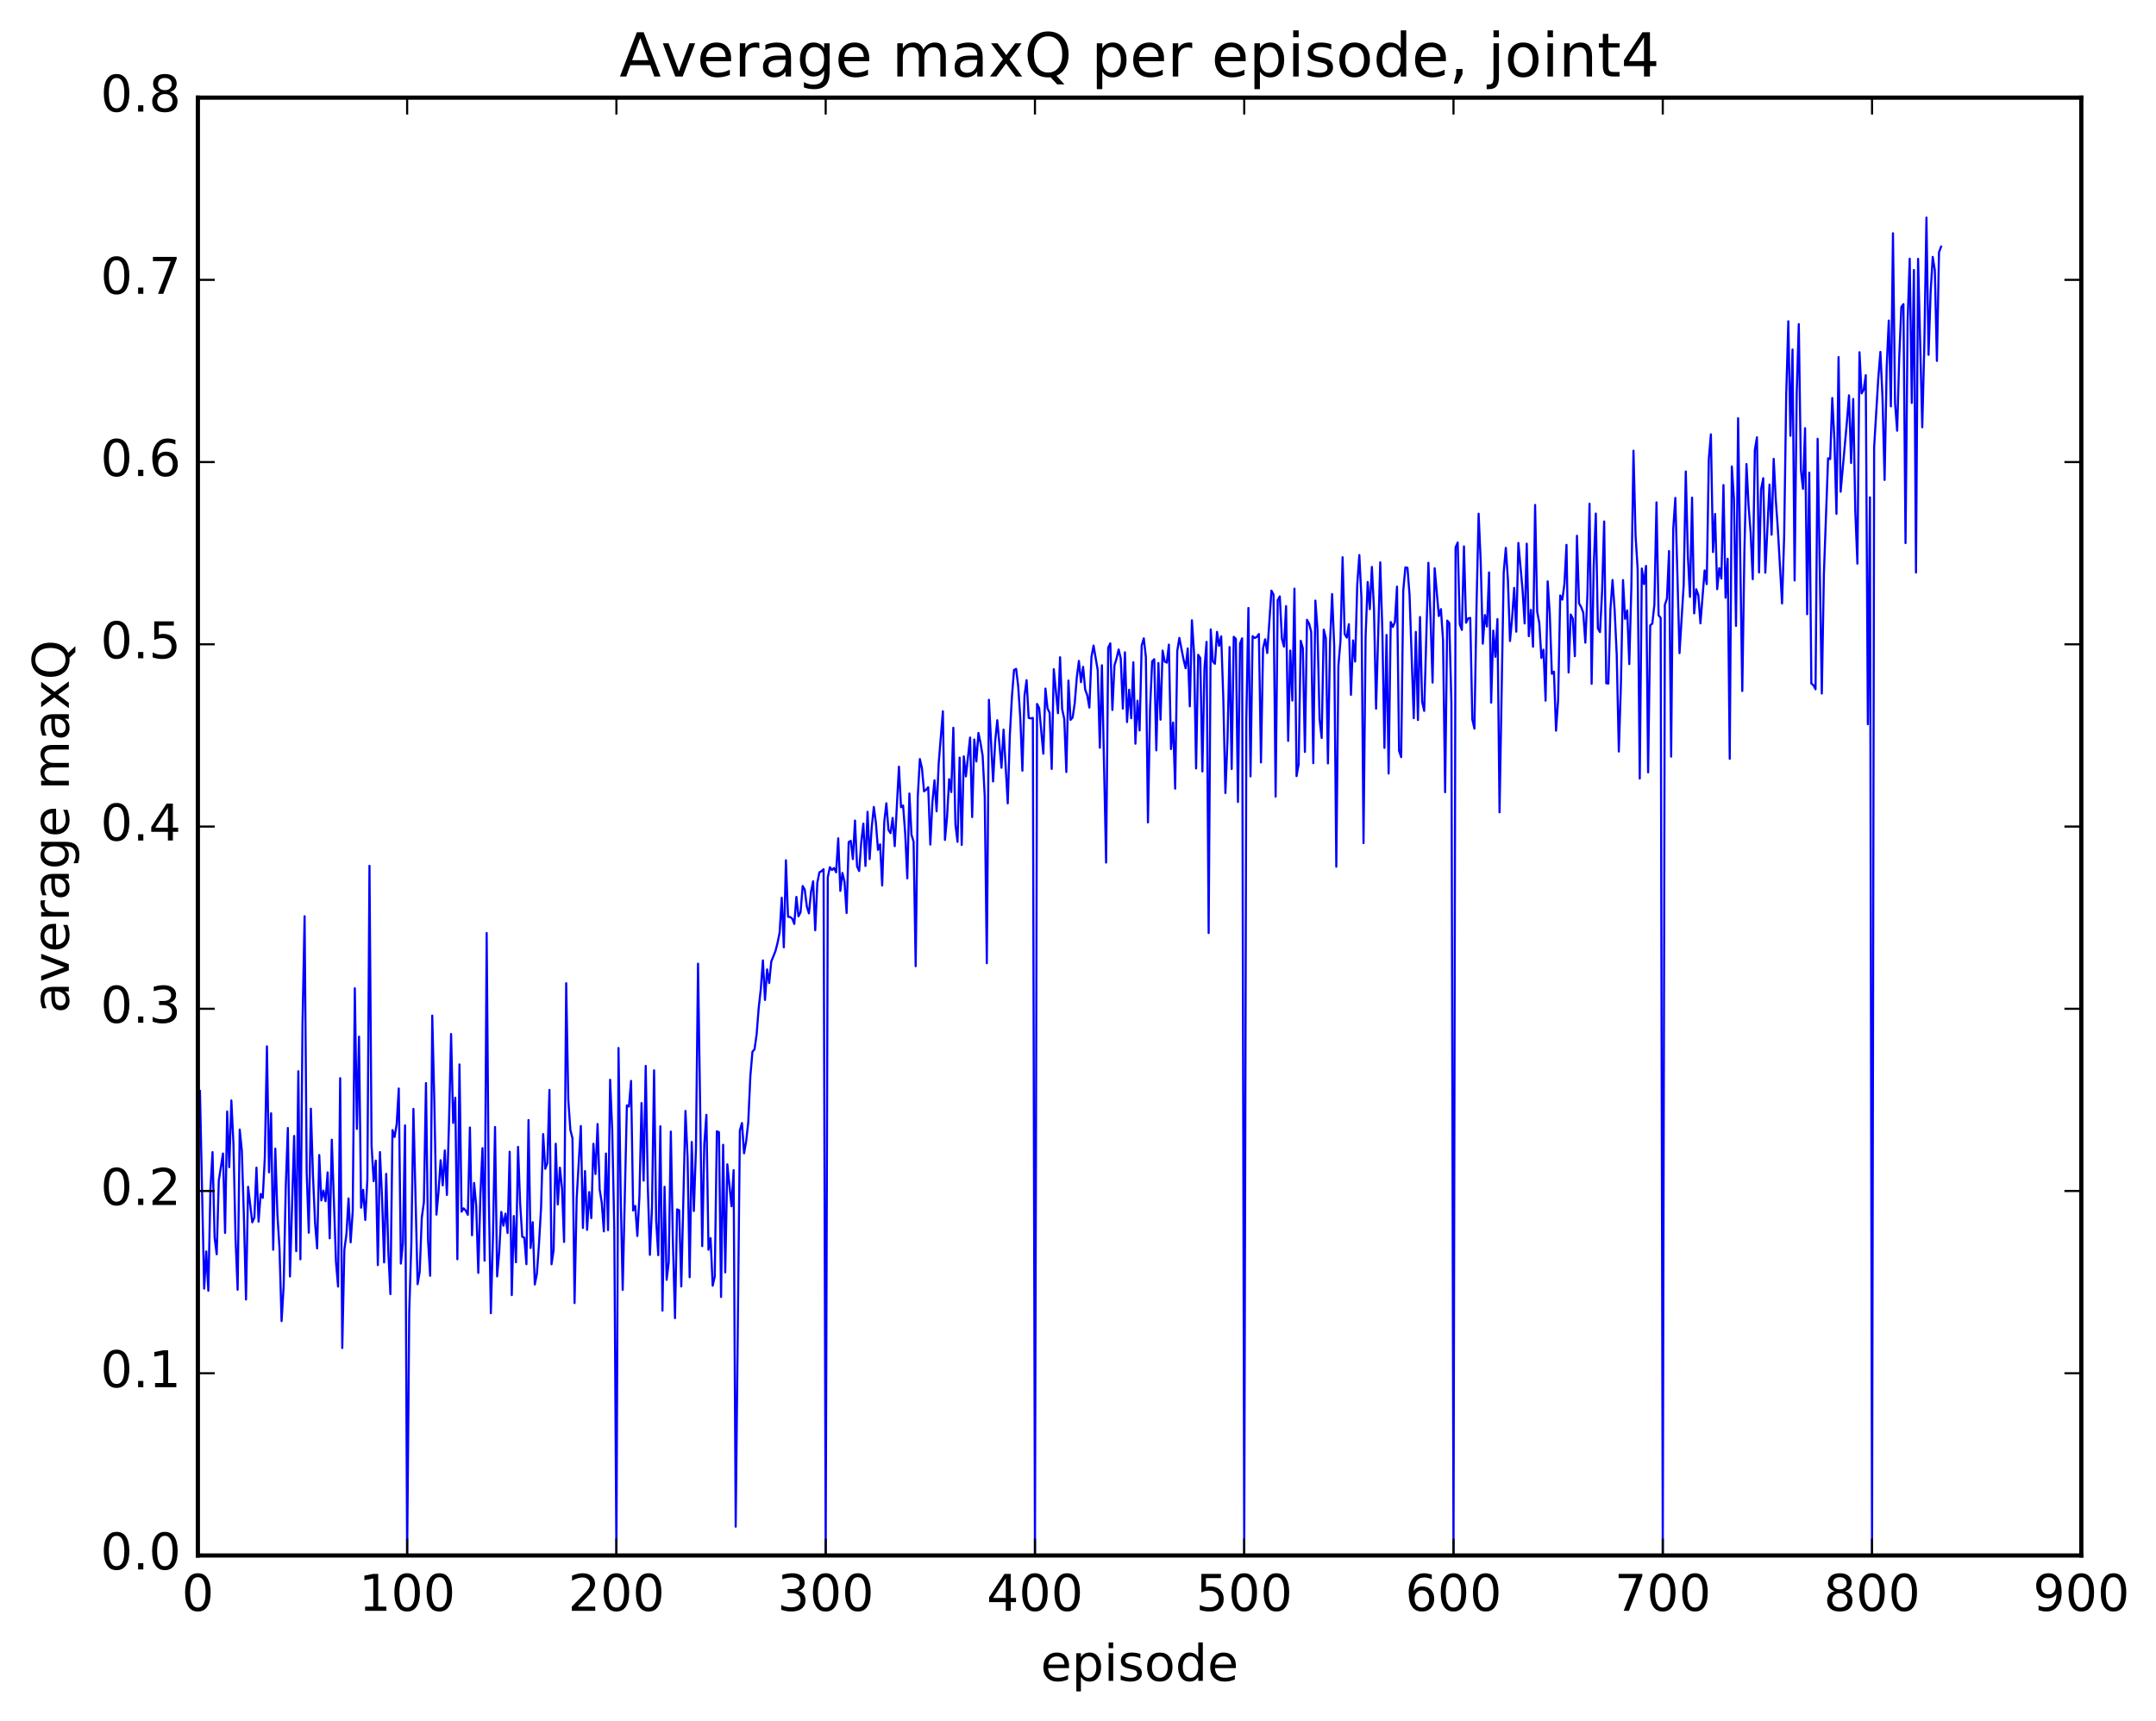 <?xml version="1.0" encoding="utf-8" standalone="no"?>
<!DOCTYPE svg PUBLIC "-//W3C//DTD SVG 1.1//EN"
  "http://www.w3.org/Graphics/SVG/1.1/DTD/svg11.dtd">
<!-- Created with matplotlib (http://matplotlib.org/) -->
<svg height="408pt" version="1.1" viewBox="0 0 511 408" width="511pt" xmlns="http://www.w3.org/2000/svg" xmlns:xlink="http://www.w3.org/1999/xlink">
 <defs>
  <style type="text/css">
*{stroke-linecap:butt;stroke-linejoin:round;stroke-miterlimit:100000;}
  </style>
 </defs>
 <g id="figure_1">
  <g id="patch_1">
   <path d="M 0 408.169 
L 511.95 408.169 
L 511.95 0 
L 0 0 
z
" style="fill:#ffffff;"/>
  </g>
  <g id="axes_1">
   <g id="patch_2">
    <path d="M 46.898 368.742 
L 493.298 368.742 
L 493.298 23.142 
L 46.898 23.142 
z
" style="fill:#ffffff;"/>
   </g>
   <g id="line2d_1">
    <path clip-path="url(#p5b969a0796)" d="M 47.394 258.633 
L 48.386 305.475 
L 48.882 296.656 
L 49.377 305.986 
L 49.873 281.97 
L 50.37 273.126 
L 50.865 293.361 
L 51.361 297.338 
L 51.858 279.833 
L 52.849 273.449 
L 53.346 292.278 
L 53.842 263.487 
L 54.337 276.694 
L 54.834 260.88 
L 55.33 271.113 
L 55.825 293.657 
L 56.322 305.744 
L 56.818 267.768 
L 57.313 272.715 
L 57.809 288.52 
L 58.306 308.063 
L 58.801 281.342 
L 59.794 289.768 
L 60.289 288.653 
L 60.785 276.797 
L 61.282 289.604 
L 61.778 283.055 
L 62.273 283.966 
L 62.77 274.312 
L 63.266 248.039 
L 63.761 277.912 
L 64.257 263.913 
L 64.754 296.261 
L 65.249 272.296 
L 65.746 287.853 
L 66.242 295.925 
L 66.737 313.183 
L 67.234 304.839 
L 67.73 281.268 
L 68.225 267.402 
L 68.722 302.604 
L 69.713 269.287 
L 70.21 296.608 
L 70.706 253.943 
L 71.201 298.528 
L 71.698 242.67 
L 72.194 217.204 
L 72.689 277.951 
L 73.186 292.227 
L 73.681 262.828 
L 74.177 278.586 
L 74.674 289.904 
L 75.169 295.955 
L 75.665 273.813 
L 76.162 284.57 
L 76.657 282.238 
L 77.153 284.767 
L 77.65 277.912 
L 78.145 293.558 
L 78.641 270.179 
L 79.633 299.134 
L 80.129 305.002 
L 80.626 255.592 
L 81.121 319.57 
L 81.618 296.309 
L 82.114 292.528 
L 82.609 284.11 
L 83.106 294.51 
L 83.602 287.115 
L 84.097 234.286 
L 84.594 267.627 
L 85.09 245.747 
L 85.585 286.295 
L 86.082 282.066 
L 86.578 289.198 
L 87.073 279.591 
L 87.57 205.245 
L 88.066 271.547 
L 88.561 280.011 
L 89.058 275.132 
L 89.553 299.905 
L 90.049 273.108 
L 90.546 283.869 
L 91.041 299.271 
L 91.537 278.279 
L 92.034 296.549 
L 92.529 306.78 
L 93.025 267.899 
L 93.522 269.53 
L 94.017 266.511 
L 94.513 258.04 
L 95.01 299.547 
L 95.505 294.636 
L 96.001 266.786 
L 96.498 368.742 
L 96.993 310.978 
L 97.49 294.899 
L 97.986 262.879 
L 98.978 304.436 
L 99.474 301.485 
L 99.969 288.682 
L 100.466 285.011 
L 100.962 256.753 
L 101.457 294.02 
L 101.954 302.435 
L 102.45 240.755 
L 102.945 261.295 
L 103.442 287.934 
L 103.938 282.487 
L 104.433 275.043 
L 104.93 281.006 
L 105.425 272.719 
L 105.921 283.276 
L 106.418 266.168 
L 106.913 245.117 
L 107.409 266.21 
L 107.906 260.211 
L 108.401 298.516 
L 108.897 252.326 
L 109.394 287.235 
L 109.889 286.445 
L 110.385 286.98 
L 110.882 287.985 
L 111.377 267.288 
L 111.874 292.831 
L 112.37 280.432 
L 112.865 285.774 
L 113.362 301.744 
L 113.858 283.356 
L 114.353 272.185 
L 114.85 298.868 
L 115.346 221.187 
L 115.841 282.984 
L 116.338 311.303 
L 116.834 293.389 
L 117.329 267.171 
L 117.826 302.585 
L 118.322 296.783 
L 118.817 287.294 
L 119.314 290.558 
L 119.809 287.706 
L 120.305 292.298 
L 120.802 273.025 
L 121.297 307.021 
L 121.793 288.267 
L 122.29 299.232 
L 122.785 271.878 
L 123.281 285.291 
L 123.778 293.185 
L 124.273 293.414 
L 124.769 299.691 
L 125.266 265.511 
L 125.761 295.846 
L 126.257 289.727 
L 126.754 304.501 
L 127.249 301.988 
L 127.746 294.921 
L 128.242 286.22 
L 128.738 268.841 
L 129.233 277.079 
L 129.73 275.713 
L 130.226 258.387 
L 130.721 299.711 
L 131.218 296.341 
L 131.714 271.141 
L 132.209 285.519 
L 132.706 276.809 
L 133.202 281.646 
L 133.697 294.414 
L 134.194 233.077 
L 134.69 260.669 
L 135.185 267.868 
L 135.681 269.833 
L 136.178 308.899 
L 136.673 284.194 
L 137.666 266.942 
L 138.161 291.1 
L 138.657 277.613 
L 139.154 291.552 
L 139.649 282.586 
L 140.145 288.764 
L 140.642 271.15 
L 141.137 278.302 
L 141.633 266.452 
L 142.13 282.014 
L 142.625 285.11 
L 143.121 291.91 
L 143.618 273.454 
L 144.113 291.616 
L 144.609 255.965 
L 145.106 267.931 
L 145.601 291.616 
L 146.097 368.742 
L 146.594 248.436 
L 147.089 282.015 
L 147.585 305.785 
L 148.577 262.039 
L 149.073 262.323 
L 149.57 256.242 
L 150.065 286.973 
L 150.561 285.871 
L 151.058 293.014 
L 151.554 283.597 
L 152.049 261.485 
L 152.546 279.887 
L 153.042 252.677 
L 153.537 281.18 
L 154.034 297.479 
L 154.53 286.354 
L 155.025 253.725 
L 155.522 289.425 
L 156.018 297.553 
L 156.513 266.994 
L 157.01 310.704 
L 157.506 281.342 
L 158.001 303.396 
L 158.498 299.224 
L 158.994 268.256 
L 159.489 294.574 
L 159.986 312.477 
L 160.482 286.689 
L 160.977 286.894 
L 161.474 304.973 
L 162.465 263.365 
L 162.962 274.292 
L 163.458 302.785 
L 163.953 270.716 
L 164.45 287.084 
L 164.946 272.457 
L 165.441 228.446 
L 166.434 295.407 
L 166.929 271.2 
L 167.425 264.277 
L 167.922 296.254 
L 168.417 293.51 
L 168.913 304.797 
L 169.41 302.589 
L 169.905 268.194 
L 170.401 268.405 
L 170.898 307.464 
L 171.393 271.378 
L 171.889 301.622 
L 172.386 276.011 
L 173.377 285.95 
L 173.874 277.393 
L 174.369 361.92 
L 175.362 267.97 
L 175.857 266.229 
L 176.353 273.41 
L 176.85 270.551 
L 177.345 266.069 
L 177.841 255.154 
L 178.338 249.331 
L 178.833 248.734 
L 179.329 245.24 
L 179.826 238.907 
L 180.321 234.466 
L 180.817 227.668 
L 181.314 237.043 
L 181.81 229.798 
L 182.305 233.042 
L 182.802 227.945 
L 183.793 225.468 
L 184.29 223.516 
L 184.786 221.058 
L 185.281 212.813 
L 185.778 224.577 
L 186.274 203.943 
L 186.769 217.335 
L 187.266 217.395 
L 187.762 217.752 
L 188.257 219.03 
L 188.754 212.616 
L 189.25 217.223 
L 189.745 216.252 
L 190.242 210.038 
L 190.738 210.901 
L 191.233 214.926 
L 191.73 216.53 
L 192.226 211.409 
L 192.721 208.909 
L 193.218 220.536 
L 193.714 209.291 
L 194.209 206.794 
L 194.706 206.526 
L 195.202 206.049 
L 195.697 368.742 
L 196.194 207.985 
L 196.69 205.574 
L 197.185 206.246 
L 197.681 205.773 
L 198.178 206.792 
L 198.673 198.729 
L 199.169 211.195 
L 199.666 206.939 
L 200.161 209.084 
L 200.657 216.44 
L 201.154 199.618 
L 201.649 199.331 
L 202.145 203.659 
L 202.642 194.517 
L 203.137 205.389 
L 203.633 206.48 
L 204.13 199.625 
L 204.625 195.245 
L 205.121 205.291 
L 205.618 192.451 
L 206.113 203.655 
L 206.609 196.107 
L 207.106 191.299 
L 207.601 195.077 
L 208.097 201.46 
L 208.594 200.163 
L 209.089 209.92 
L 209.585 194.853 
L 210.082 190.426 
L 210.577 196.735 
L 211.073 197.509 
L 211.57 193.891 
L 212.065 200.598 
L 213.058 181.746 
L 213.554 191.368 
L 214.049 190.952 
L 214.546 197.637 
L 215.042 208.224 
L 215.537 188.109 
L 216.034 197.89 
L 216.53 199.518 
L 217.025 229.049 
L 217.522 188.931 
L 218.018 179.943 
L 218.513 182.099 
L 219.01 187.593 
L 219.506 187.223 
L 220.001 186.619 
L 220.498 200.222 
L 220.994 190.157 
L 221.489 184.973 
L 221.986 192.329 
L 222.482 180.97 
L 223.474 168.613 
L 223.97 199.114 
L 224.465 193.708 
L 224.962 184.71 
L 225.458 187.772 
L 225.953 172.518 
L 226.45 195.481 
L 226.946 199.566 
L 227.441 179.593 
L 227.938 200.298 
L 228.434 179.294 
L 228.929 184.062 
L 229.922 174.849 
L 230.417 193.696 
L 230.913 175.309 
L 231.41 180.522 
L 231.905 173.758 
L 232.401 176.175 
L 232.898 179.16 
L 233.393 188.817 
L 233.889 228.336 
L 234.386 165.895 
L 235.377 185.251 
L 235.874 175.72 
L 236.369 170.732 
L 237.362 182.002 
L 237.857 172.959 
L 238.85 190.441 
L 239.345 174.25 
L 239.841 165.117 
L 240.338 158.826 
L 240.833 158.558 
L 241.329 162.733 
L 241.826 170.261 
L 242.321 182.712 
L 242.817 164.948 
L 243.314 161.23 
L 243.81 170.182 
L 244.305 170.295 
L 244.802 170.192 
L 245.298 368.742 
L 245.793 166.878 
L 246.29 167.834 
L 247.281 178.676 
L 247.778 163.23 
L 248.274 167.919 
L 248.769 168.987 
L 249.266 182.279 
L 249.762 158.635 
L 250.754 169.076 
L 251.25 155.807 
L 251.745 168.102 
L 252.242 170.445 
L 252.738 183.014 
L 253.233 161.332 
L 253.73 170.662 
L 254.226 170.099 
L 254.721 166.747 
L 255.218 160.57 
L 255.714 156.682 
L 256.209 161.725 
L 256.705 158.076 
L 257.202 163.47 
L 257.697 164.826 
L 258.193 167.735 
L 258.69 155.753 
L 259.185 153.033 
L 260.178 158.884 
L 260.673 177.247 
L 261.17 157.708 
L 262.161 204.482 
L 262.658 153.553 
L 263.154 152.512 
L 263.649 168.31 
L 264.146 157.721 
L 264.642 156.091 
L 265.137 153.967 
L 265.634 156.103 
L 266.13 167.984 
L 266.625 154.634 
L 267.122 171.167 
L 267.618 163.504 
L 268.113 170.263 
L 268.61 156.998 
L 269.106 176.305 
L 269.601 166.103 
L 270.098 173.167 
L 270.594 153.056 
L 271.089 151.325 
L 271.586 155.748 
L 272.082 194.953 
L 272.577 168.064 
L 273.074 156.784 
L 273.57 156.273 
L 274.065 177.882 
L 274.562 157.165 
L 275.058 170.607 
L 275.553 154.227 
L 276.05 156.834 
L 276.546 157.082 
L 277.041 152.811 
L 277.538 177.579 
L 278.034 171.29 
L 278.529 186.954 
L 279.026 154.302 
L 279.522 151.223 
L 280.514 156.345 
L 281.01 158.414 
L 281.505 153.714 
L 282.002 167.445 
L 282.498 147.043 
L 282.993 154.609 
L 283.49 182.169 
L 283.986 155.229 
L 284.481 155.995 
L 284.978 182.877 
L 285.474 158.391 
L 285.969 152.162 
L 286.466 221.189 
L 286.962 149.215 
L 287.457 156.832 
L 287.954 157.359 
L 288.45 149.799 
L 288.945 153.107 
L 289.442 150.852 
L 289.938 165.512 
L 290.433 187.999 
L 290.93 175.422 
L 291.425 153.389 
L 291.921 182.3 
L 292.418 150.959 
L 292.913 151.44 
L 293.409 190.117 
L 293.906 152.54 
L 294.401 151.323 
L 294.897 368.742 
L 295.394 170.488 
L 295.889 144.126 
L 296.385 184.049 
L 296.882 150.806 
L 297.377 151.236 
L 297.873 151.004 
L 298.37 150.298 
L 298.865 180.752 
L 299.361 153.699 
L 299.858 151.545 
L 300.353 154.809 
L 301.346 140.02 
L 301.841 140.966 
L 302.337 188.852 
L 302.834 142.297 
L 303.329 141.373 
L 303.825 151.373 
L 304.322 153.284 
L 304.817 143.683 
L 305.313 175.633 
L 305.81 154.225 
L 306.305 166.087 
L 306.801 139.541 
L 307.298 183.996 
L 307.793 181.168 
L 308.289 151.905 
L 308.786 153.672 
L 309.281 178.252 
L 309.777 146.927 
L 310.274 147.841 
L 310.769 149.771 
L 311.265 180.921 
L 311.762 142.373 
L 312.257 149.161 
L 312.753 170.471 
L 313.25 174.94 
L 313.745 149.251 
L 314.241 151.287 
L 314.738 180.975 
L 315.233 152.335 
L 315.729 140.822 
L 316.226 153.21 
L 316.721 205.462 
L 317.217 157.838 
L 317.714 151.876 
L 318.209 132.097 
L 318.705 150.294 
L 319.202 151.152 
L 319.697 147.974 
L 320.193 164.722 
L 320.69 151.818 
L 321.185 156.827 
L 321.682 138.618 
L 322.178 131.583 
L 322.673 141.746 
L 323.17 199.864 
L 323.666 150.823 
L 324.161 137.959 
L 324.658 144.417 
L 325.154 134.406 
L 325.649 144.249 
L 326.146 167.998 
L 327.137 133.308 
L 327.634 149.479 
L 328.13 177.297 
L 328.625 150.521 
L 329.122 183.373 
L 329.618 147.452 
L 330.113 148.623 
L 330.61 147.486 
L 331.106 139.068 
L 331.601 177.973 
L 332.098 179.488 
L 332.594 139.968 
L 333.089 134.515 
L 333.586 134.603 
L 334.082 141.005 
L 335.074 170.247 
L 335.57 149.796 
L 336.065 170.682 
L 336.562 146.272 
L 337.058 166.312 
L 337.553 168.53 
L 338.546 133.413 
L 339.041 146.079 
L 339.538 161.81 
L 340.034 134.709 
L 341.026 146.051 
L 341.522 144.395 
L 342.017 151.738 
L 342.514 187.802 
L 343.01 147.115 
L 343.505 147.685 
L 344.002 166.657 
L 344.498 368.742 
L 344.993 129.777 
L 345.49 128.614 
L 345.986 147.975 
L 346.481 149.326 
L 346.978 129.519 
L 347.474 147.633 
L 347.969 146.6 
L 348.466 146.478 
L 348.962 170.553 
L 349.457 172.736 
L 349.954 143.706 
L 350.45 121.781 
L 350.945 133.086 
L 351.442 152.586 
L 351.938 145.804 
L 352.433 148.526 
L 352.93 135.696 
L 353.425 166.571 
L 353.921 149.49 
L 354.418 155.705 
L 354.913 146.759 
L 355.409 192.568 
L 356.401 135.657 
L 356.897 129.875 
L 357.394 137.464 
L 357.889 151.959 
L 358.385 146.575 
L 358.882 139.377 
L 359.377 149.754 
L 359.873 128.711 
L 360.865 139.808 
L 361.361 147.799 
L 361.858 128.889 
L 362.353 150.807 
L 362.849 144.577 
L 363.346 153.322 
L 363.841 119.704 
L 364.337 145.009 
L 364.834 147.711 
L 365.329 155.985 
L 365.825 154.013 
L 366.322 166.096 
L 366.817 137.822 
L 367.313 145.433 
L 367.81 159.733 
L 368.305 159.22 
L 368.801 173.215 
L 369.298 165.889 
L 369.793 141.166 
L 370.289 142.143 
L 370.786 138.491 
L 371.281 129.155 
L 371.777 159.423 
L 372.274 145.669 
L 372.769 146.654 
L 373.265 155.561 
L 373.762 127.008 
L 374.257 143.042 
L 374.753 143.903 
L 375.25 145.212 
L 375.745 152.345 
L 376.241 140.886 
L 376.738 119.405 
L 377.233 162.103 
L 377.729 134.302 
L 378.226 121.746 
L 378.721 148.953 
L 379.217 149.845 
L 379.714 140.329 
L 380.209 123.614 
L 380.705 161.971 
L 381.202 162.052 
L 381.697 144.352 
L 382.193 137.485 
L 382.69 144.662 
L 383.185 155.265 
L 383.682 178.162 
L 384.178 162.287 
L 384.673 137.505 
L 385.17 146.716 
L 385.666 144.701 
L 386.161 157.432 
L 386.658 139.012 
L 387.154 106.842 
L 387.649 126.971 
L 388.146 134.914 
L 388.642 184.57 
L 389.137 134.772 
L 389.634 138.458 
L 390.13 134.156 
L 390.625 183.1 
L 391.122 148.242 
L 391.618 147.84 
L 392.113 143.349 
L 392.61 119.088 
L 393.106 145.851 
L 393.601 146.48 
L 394.098 368.742 
L 394.594 143.376 
L 395.089 141.906 
L 395.586 130.635 
L 396.082 179.374 
L 396.577 125.448 
L 397.074 118.031 
L 398.065 154.832 
L 399.058 138.609 
L 399.553 111.772 
L 400.05 131.819 
L 400.546 141.508 
L 401.041 117.969 
L 401.538 145.407 
L 402.034 139.691 
L 402.529 141.072 
L 403.026 147.777 
L 404.017 135.218 
L 404.514 138.482 
L 405.01 108.796 
L 405.505 102.964 
L 406.002 130.877 
L 406.498 121.842 
L 406.993 139.675 
L 407.49 134.672 
L 407.986 137.154 
L 408.481 114.979 
L 408.978 141.695 
L 409.474 132.457 
L 409.969 179.88 
L 410.466 110.574 
L 410.962 118.204 
L 411.457 148.381 
L 411.954 99.139 
L 412.945 163.813 
L 413.442 130.932 
L 413.938 110.01 
L 414.433 119.868 
L 414.93 126.343 
L 415.425 137.298 
L 415.921 106.659 
L 416.418 103.669 
L 416.913 135.709 
L 417.409 115.945 
L 417.906 113.368 
L 418.401 135.768 
L 419.394 114.874 
L 419.889 126.756 
L 420.385 108.773 
L 420.882 118.45 
L 421.377 125.488 
L 422.37 143.059 
L 422.865 127.316 
L 423.361 93.426 
L 423.858 76.161 
L 424.353 103.3 
L 424.849 82.86 
L 425.346 137.606 
L 425.841 93.331 
L 426.337 76.831 
L 426.834 111.365 
L 427.329 115.889 
L 427.825 101.503 
L 428.322 145.607 
L 428.817 112.047 
L 429.313 162.041 
L 429.81 162.431 
L 430.305 163.394 
L 430.801 104.013 
L 431.793 164.403 
L 432.289 135.963 
L 433.281 108.622 
L 433.777 108.831 
L 434.274 94.36 
L 434.769 104.124 
L 435.265 121.822 
L 435.762 84.651 
L 436.257 116.574 
L 437.745 99.971 
L 438.241 93.726 
L 438.738 109.76 
L 439.233 94.587 
L 439.729 121.125 
L 440.226 133.615 
L 440.721 83.501 
L 441.217 93.257 
L 441.714 92.428 
L 442.209 88.94 
L 442.705 171.684 
L 443.202 117.893 
L 443.697 368.742 
L 444.193 106.015 
L 445.185 89.556 
L 445.682 83.413 
L 446.178 94.255 
L 446.673 113.775 
L 447.17 86.991 
L 447.666 75.989 
L 448.161 96.334 
L 448.658 55.292 
L 449.154 95.559 
L 449.649 102.106 
L 450.146 84.7 
L 450.642 72.788 
L 451.137 72.091 
L 451.634 128.747 
L 452.13 76.291 
L 452.625 61.323 
L 453.122 95.522 
L 453.618 64.007 
L 454.113 135.734 
L 454.61 61.362 
L 455.601 101.295 
L 456.098 81.343 
L 456.594 51.581 
L 457.089 84.116 
L 457.586 69.29 
L 458.082 60.9 
L 458.577 64.052 
L 459.074 85.552 
L 459.57 59.795 
L 460.065 58.465 
L 460.065 58.465 
" style="fill:none;stroke:#0000ff;stroke-linecap:square;stroke-width:0.5;"/>
   </g>
   <g id="patch_3">
    <path d="M 46.898 368.742 
L 46.898 23.142 
" style="fill:none;stroke:#000000;stroke-linecap:square;stroke-linejoin:miter;"/>
   </g>
   <g id="patch_4">
    <path d="M 493.298 368.742 
L 493.298 23.142 
" style="fill:none;stroke:#000000;stroke-linecap:square;stroke-linejoin:miter;"/>
   </g>
   <g id="patch_5">
    <path d="M 46.898 23.142 
L 493.298 23.142 
" style="fill:none;stroke:#000000;stroke-linecap:square;stroke-linejoin:miter;"/>
   </g>
   <g id="patch_6">
    <path d="M 46.898 368.742 
L 493.298 368.742 
" style="fill:none;stroke:#000000;stroke-linecap:square;stroke-linejoin:miter;"/>
   </g>
   <g id="matplotlib.axis_1">
    <g id="xtick_1">
     <g id="line2d_2">
      <defs>
       <path d="M 0 0 
L 0 -4 
" id="m0a9f3eaed4" style="stroke:#000000;stroke-width:0.5;"/>
      </defs>
      <g>
       <use style="stroke:#000000;stroke-width:0.5;" x="46.898" xlink:href="#m0a9f3eaed4" y="368.742"/>
      </g>
     </g>
     <g id="line2d_3">
      <defs>
       <path d="M 0 0 
L 0 4 
" id="m1d8d5cb529" style="stroke:#000000;stroke-width:0.5;"/>
      </defs>
      <g>
       <use style="stroke:#000000;stroke-width:0.5;" x="46.898" xlink:href="#m1d8d5cb529" y="23.142"/>
      </g>
     </g>
     <g id="text_1">
      <!-- 0 -->
      <defs>
       <path d="M 31.781 66.406 
Q 24.172 66.406 20.328 58.906 
Q 16.5 51.422 16.5 36.375 
Q 16.5 21.391 20.328 13.891 
Q 24.172 6.391 31.781 6.391 
Q 39.453 6.391 43.281 13.891 
Q 47.125 21.391 47.125 36.375 
Q 47.125 51.422 43.281 58.906 
Q 39.453 66.406 31.781 66.406 
M 31.781 74.219 
Q 44.047 74.219 50.516 64.516 
Q 56.984 54.828 56.984 36.375 
Q 56.984 17.969 50.516 8.266 
Q 44.047 -1.422 31.781 -1.422 
Q 19.531 -1.422 13.062 8.266 
Q 6.594 17.969 6.594 36.375 
Q 6.594 54.828 13.062 64.516 
Q 19.531 74.219 31.781 74.219 
" id="BitstreamVeraSans-Roman-30"/>
      </defs>
      <g transform="translate(43.08 381.86)scale(0.12 -0.12)">
       <use xlink:href="#BitstreamVeraSans-Roman-30"/>
      </g>
     </g>
    </g>
    <g id="xtick_2">
     <g id="line2d_4">
      <g>
       <use style="stroke:#000000;stroke-width:0.5;" x="96.498" xlink:href="#m0a9f3eaed4" y="368.742"/>
      </g>
     </g>
     <g id="line2d_5">
      <g>
       <use style="stroke:#000000;stroke-width:0.5;" x="96.498" xlink:href="#m1d8d5cb529" y="23.142"/>
      </g>
     </g>
     <g id="text_2">
      <!-- 100 -->
      <defs>
       <path d="M 12.406 8.297 
L 28.516 8.297 
L 28.516 63.922 
L 10.984 60.406 
L 10.984 69.391 
L 28.422 72.906 
L 38.281 72.906 
L 38.281 8.297 
L 54.391 8.297 
L 54.391 0 
L 12.406 0 
z
" id="BitstreamVeraSans-Roman-31"/>
      </defs>
      <g transform="translate(85.045 381.86)scale(0.12 -0.12)">
       <use xlink:href="#BitstreamVeraSans-Roman-31"/>
       <use x="63.623" xlink:href="#BitstreamVeraSans-Roman-30"/>
       <use x="127.246" xlink:href="#BitstreamVeraSans-Roman-30"/>
      </g>
     </g>
    </g>
    <g id="xtick_3">
     <g id="line2d_6">
      <g>
       <use style="stroke:#000000;stroke-width:0.5;" x="146.097" xlink:href="#m0a9f3eaed4" y="368.742"/>
      </g>
     </g>
     <g id="line2d_7">
      <g>
       <use style="stroke:#000000;stroke-width:0.5;" x="146.097" xlink:href="#m1d8d5cb529" y="23.142"/>
      </g>
     </g>
     <g id="text_3">
      <!-- 200 -->
      <defs>
       <path d="M 19.188 8.297 
L 53.609 8.297 
L 53.609 0 
L 7.328 0 
L 7.328 8.297 
Q 12.938 14.109 22.625 23.891 
Q 32.328 33.688 34.812 36.531 
Q 39.547 41.844 41.422 45.531 
Q 43.312 49.219 43.312 52.781 
Q 43.312 58.594 39.234 62.25 
Q 35.156 65.922 28.609 65.922 
Q 23.969 65.922 18.812 64.312 
Q 13.672 62.703 7.812 59.422 
L 7.812 69.391 
Q 13.766 71.781 18.938 73 
Q 24.125 74.219 28.422 74.219 
Q 39.75 74.219 46.484 68.547 
Q 53.219 62.891 53.219 53.422 
Q 53.219 48.922 51.531 44.891 
Q 49.859 40.875 45.406 35.406 
Q 44.188 33.984 37.641 27.219 
Q 31.109 20.453 19.188 8.297 
" id="BitstreamVeraSans-Roman-32"/>
      </defs>
      <g transform="translate(134.645 381.86)scale(0.12 -0.12)">
       <use xlink:href="#BitstreamVeraSans-Roman-32"/>
       <use x="63.623" xlink:href="#BitstreamVeraSans-Roman-30"/>
       <use x="127.246" xlink:href="#BitstreamVeraSans-Roman-30"/>
      </g>
     </g>
    </g>
    <g id="xtick_4">
     <g id="line2d_8">
      <g>
       <use style="stroke:#000000;stroke-width:0.5;" x="195.697" xlink:href="#m0a9f3eaed4" y="368.742"/>
      </g>
     </g>
     <g id="line2d_9">
      <g>
       <use style="stroke:#000000;stroke-width:0.5;" x="195.697" xlink:href="#m1d8d5cb529" y="23.142"/>
      </g>
     </g>
     <g id="text_4">
      <!-- 300 -->
      <defs>
       <path d="M 40.578 39.312 
Q 47.656 37.797 51.625 33 
Q 55.609 28.219 55.609 21.188 
Q 55.609 10.406 48.188 4.484 
Q 40.766 -1.422 27.094 -1.422 
Q 22.516 -1.422 17.656 -0.516 
Q 12.797 0.391 7.625 2.203 
L 7.625 11.719 
Q 11.719 9.328 16.594 8.109 
Q 21.484 6.891 26.812 6.891 
Q 36.078 6.891 40.938 10.547 
Q 45.797 14.203 45.797 21.188 
Q 45.797 27.641 41.281 31.266 
Q 36.766 34.906 28.719 34.906 
L 20.219 34.906 
L 20.219 43.016 
L 29.109 43.016 
Q 36.375 43.016 40.234 45.922 
Q 44.094 48.828 44.094 54.297 
Q 44.094 59.906 40.109 62.906 
Q 36.141 65.922 28.719 65.922 
Q 24.656 65.922 20.016 65.031 
Q 15.375 64.156 9.812 62.312 
L 9.812 71.094 
Q 15.438 72.656 20.344 73.438 
Q 25.25 74.219 29.594 74.219 
Q 40.828 74.219 47.359 69.109 
Q 53.906 64.016 53.906 55.328 
Q 53.906 49.266 50.438 45.094 
Q 46.969 40.922 40.578 39.312 
" id="BitstreamVeraSans-Roman-33"/>
      </defs>
      <g transform="translate(184.245 381.86)scale(0.12 -0.12)">
       <use xlink:href="#BitstreamVeraSans-Roman-33"/>
       <use x="63.623" xlink:href="#BitstreamVeraSans-Roman-30"/>
       <use x="127.246" xlink:href="#BitstreamVeraSans-Roman-30"/>
      </g>
     </g>
    </g>
    <g id="xtick_5">
     <g id="line2d_10">
      <g>
       <use style="stroke:#000000;stroke-width:0.5;" x="245.298" xlink:href="#m0a9f3eaed4" y="368.742"/>
      </g>
     </g>
     <g id="line2d_11">
      <g>
       <use style="stroke:#000000;stroke-width:0.5;" x="245.298" xlink:href="#m1d8d5cb529" y="23.142"/>
      </g>
     </g>
     <g id="text_5">
      <!-- 400 -->
      <defs>
       <path d="M 37.797 64.312 
L 12.891 25.391 
L 37.797 25.391 
z
M 35.203 72.906 
L 47.609 72.906 
L 47.609 25.391 
L 58.016 25.391 
L 58.016 17.188 
L 47.609 17.188 
L 47.609 0 
L 37.797 0 
L 37.797 17.188 
L 4.891 17.188 
L 4.891 26.703 
z
" id="BitstreamVeraSans-Roman-34"/>
      </defs>
      <g transform="translate(233.845 381.86)scale(0.12 -0.12)">
       <use xlink:href="#BitstreamVeraSans-Roman-34"/>
       <use x="63.623" xlink:href="#BitstreamVeraSans-Roman-30"/>
       <use x="127.246" xlink:href="#BitstreamVeraSans-Roman-30"/>
      </g>
     </g>
    </g>
    <g id="xtick_6">
     <g id="line2d_12">
      <g>
       <use style="stroke:#000000;stroke-width:0.5;" x="294.897" xlink:href="#m0a9f3eaed4" y="368.742"/>
      </g>
     </g>
     <g id="line2d_13">
      <g>
       <use style="stroke:#000000;stroke-width:0.5;" x="294.897" xlink:href="#m1d8d5cb529" y="23.142"/>
      </g>
     </g>
     <g id="text_6">
      <!-- 500 -->
      <defs>
       <path d="M 10.797 72.906 
L 49.516 72.906 
L 49.516 64.594 
L 19.828 64.594 
L 19.828 46.734 
Q 21.969 47.469 24.109 47.828 
Q 26.266 48.188 28.422 48.188 
Q 40.625 48.188 47.75 41.5 
Q 54.891 34.812 54.891 23.391 
Q 54.891 11.625 47.562 5.094 
Q 40.234 -1.422 26.906 -1.422 
Q 22.312 -1.422 17.547 -0.641 
Q 12.797 0.141 7.719 1.703 
L 7.719 11.625 
Q 12.109 9.234 16.797 8.062 
Q 21.484 6.891 26.703 6.891 
Q 35.156 6.891 40.078 11.328 
Q 45.016 15.766 45.016 23.391 
Q 45.016 31 40.078 35.438 
Q 35.156 39.891 26.703 39.891 
Q 22.75 39.891 18.812 39.016 
Q 14.891 38.141 10.797 36.281 
z
" id="BitstreamVeraSans-Roman-35"/>
      </defs>
      <g transform="translate(283.445 381.86)scale(0.12 -0.12)">
       <use xlink:href="#BitstreamVeraSans-Roman-35"/>
       <use x="63.623" xlink:href="#BitstreamVeraSans-Roman-30"/>
       <use x="127.246" xlink:href="#BitstreamVeraSans-Roman-30"/>
      </g>
     </g>
    </g>
    <g id="xtick_7">
     <g id="line2d_14">
      <g>
       <use style="stroke:#000000;stroke-width:0.5;" x="344.498" xlink:href="#m0a9f3eaed4" y="368.742"/>
      </g>
     </g>
     <g id="line2d_15">
      <g>
       <use style="stroke:#000000;stroke-width:0.5;" x="344.498" xlink:href="#m1d8d5cb529" y="23.142"/>
      </g>
     </g>
     <g id="text_7">
      <!-- 600 -->
      <defs>
       <path d="M 33.016 40.375 
Q 26.375 40.375 22.484 35.828 
Q 18.609 31.297 18.609 23.391 
Q 18.609 15.531 22.484 10.953 
Q 26.375 6.391 33.016 6.391 
Q 39.656 6.391 43.531 10.953 
Q 47.406 15.531 47.406 23.391 
Q 47.406 31.297 43.531 35.828 
Q 39.656 40.375 33.016 40.375 
M 52.594 71.297 
L 52.594 62.312 
Q 48.875 64.062 45.094 64.984 
Q 41.312 65.922 37.594 65.922 
Q 27.828 65.922 22.672 59.328 
Q 17.531 52.734 16.797 39.406 
Q 19.672 43.656 24.016 45.922 
Q 28.375 48.188 33.594 48.188 
Q 44.578 48.188 50.953 41.516 
Q 57.328 34.859 57.328 23.391 
Q 57.328 12.156 50.688 5.359 
Q 44.047 -1.422 33.016 -1.422 
Q 20.359 -1.422 13.672 8.266 
Q 6.984 17.969 6.984 36.375 
Q 6.984 53.656 15.188 63.938 
Q 23.391 74.219 37.203 74.219 
Q 40.922 74.219 44.703 73.484 
Q 48.484 72.75 52.594 71.297 
" id="BitstreamVeraSans-Roman-36"/>
      </defs>
      <g transform="translate(333.045 381.86)scale(0.12 -0.12)">
       <use xlink:href="#BitstreamVeraSans-Roman-36"/>
       <use x="63.623" xlink:href="#BitstreamVeraSans-Roman-30"/>
       <use x="127.246" xlink:href="#BitstreamVeraSans-Roman-30"/>
      </g>
     </g>
    </g>
    <g id="xtick_8">
     <g id="line2d_16">
      <g>
       <use style="stroke:#000000;stroke-width:0.5;" x="394.098" xlink:href="#m0a9f3eaed4" y="368.742"/>
      </g>
     </g>
     <g id="line2d_17">
      <g>
       <use style="stroke:#000000;stroke-width:0.5;" x="394.098" xlink:href="#m1d8d5cb529" y="23.142"/>
      </g>
     </g>
     <g id="text_8">
      <!-- 700 -->
      <defs>
       <path d="M 8.203 72.906 
L 55.078 72.906 
L 55.078 68.703 
L 28.609 0 
L 18.312 0 
L 43.219 64.594 
L 8.203 64.594 
z
" id="BitstreamVeraSans-Roman-37"/>
      </defs>
      <g transform="translate(382.645 381.86)scale(0.12 -0.12)">
       <use xlink:href="#BitstreamVeraSans-Roman-37"/>
       <use x="63.623" xlink:href="#BitstreamVeraSans-Roman-30"/>
       <use x="127.246" xlink:href="#BitstreamVeraSans-Roman-30"/>
      </g>
     </g>
    </g>
    <g id="xtick_9">
     <g id="line2d_18">
      <g>
       <use style="stroke:#000000;stroke-width:0.5;" x="443.697" xlink:href="#m0a9f3eaed4" y="368.742"/>
      </g>
     </g>
     <g id="line2d_19">
      <g>
       <use style="stroke:#000000;stroke-width:0.5;" x="443.697" xlink:href="#m1d8d5cb529" y="23.142"/>
      </g>
     </g>
     <g id="text_9">
      <!-- 800 -->
      <defs>
       <path d="M 31.781 34.625 
Q 24.75 34.625 20.719 30.859 
Q 16.703 27.094 16.703 20.516 
Q 16.703 13.922 20.719 10.156 
Q 24.75 6.391 31.781 6.391 
Q 38.812 6.391 42.859 10.172 
Q 46.922 13.969 46.922 20.516 
Q 46.922 27.094 42.891 30.859 
Q 38.875 34.625 31.781 34.625 
M 21.922 38.812 
Q 15.578 40.375 12.031 44.719 
Q 8.5 49.078 8.5 55.328 
Q 8.5 64.062 14.719 69.141 
Q 20.953 74.219 31.781 74.219 
Q 42.672 74.219 48.875 69.141 
Q 55.078 64.062 55.078 55.328 
Q 55.078 49.078 51.531 44.719 
Q 48 40.375 41.703 38.812 
Q 48.828 37.156 52.797 32.312 
Q 56.781 27.484 56.781 20.516 
Q 56.781 9.906 50.312 4.234 
Q 43.844 -1.422 31.781 -1.422 
Q 19.734 -1.422 13.25 4.234 
Q 6.781 9.906 6.781 20.516 
Q 6.781 27.484 10.781 32.312 
Q 14.797 37.156 21.922 38.812 
M 18.312 54.391 
Q 18.312 48.734 21.844 45.562 
Q 25.391 42.391 31.781 42.391 
Q 38.141 42.391 41.719 45.562 
Q 45.312 48.734 45.312 54.391 
Q 45.312 60.062 41.719 63.234 
Q 38.141 66.406 31.781 66.406 
Q 25.391 66.406 21.844 63.234 
Q 18.312 60.062 18.312 54.391 
" id="BitstreamVeraSans-Roman-38"/>
      </defs>
      <g transform="translate(432.245 381.86)scale(0.12 -0.12)">
       <use xlink:href="#BitstreamVeraSans-Roman-38"/>
       <use x="63.623" xlink:href="#BitstreamVeraSans-Roman-30"/>
       <use x="127.246" xlink:href="#BitstreamVeraSans-Roman-30"/>
      </g>
     </g>
    </g>
    <g id="xtick_10">
     <g id="line2d_20">
      <g>
       <use style="stroke:#000000;stroke-width:0.5;" x="493.298" xlink:href="#m0a9f3eaed4" y="368.742"/>
      </g>
     </g>
     <g id="line2d_21">
      <g>
       <use style="stroke:#000000;stroke-width:0.5;" x="493.298" xlink:href="#m1d8d5cb529" y="23.142"/>
      </g>
     </g>
     <g id="text_10">
      <!-- 900 -->
      <defs>
       <path d="M 10.984 1.516 
L 10.984 10.5 
Q 14.703 8.734 18.5 7.812 
Q 22.312 6.891 25.984 6.891 
Q 35.75 6.891 40.891 13.453 
Q 46.047 20.016 46.781 33.406 
Q 43.953 29.203 39.594 26.953 
Q 35.25 24.703 29.984 24.703 
Q 19.047 24.703 12.672 31.312 
Q 6.297 37.938 6.297 49.422 
Q 6.297 60.641 12.938 67.422 
Q 19.578 74.219 30.609 74.219 
Q 43.266 74.219 49.922 64.516 
Q 56.594 54.828 56.594 36.375 
Q 56.594 19.141 48.406 8.859 
Q 40.234 -1.422 26.422 -1.422 
Q 22.703 -1.422 18.891 -0.688 
Q 15.094 0.047 10.984 1.516 
M 30.609 32.422 
Q 37.25 32.422 41.125 36.953 
Q 45.016 41.5 45.016 49.422 
Q 45.016 57.281 41.125 61.844 
Q 37.25 66.406 30.609 66.406 
Q 23.969 66.406 20.094 61.844 
Q 16.219 57.281 16.219 49.422 
Q 16.219 41.5 20.094 36.953 
Q 23.969 32.422 30.609 32.422 
" id="BitstreamVeraSans-Roman-39"/>
      </defs>
      <g transform="translate(481.845 381.86)scale(0.12 -0.12)">
       <use xlink:href="#BitstreamVeraSans-Roman-39"/>
       <use x="63.623" xlink:href="#BitstreamVeraSans-Roman-30"/>
       <use x="127.246" xlink:href="#BitstreamVeraSans-Roman-30"/>
      </g>
     </g>
    </g>
    <g id="text_11">
     <!-- episode -->
     <defs>
      <path d="M 45.406 46.391 
L 45.406 75.984 
L 54.391 75.984 
L 54.391 0 
L 45.406 0 
L 45.406 8.203 
Q 42.578 3.328 38.25 0.953 
Q 33.938 -1.422 27.875 -1.422 
Q 17.969 -1.422 11.734 6.484 
Q 5.516 14.406 5.516 27.297 
Q 5.516 40.188 11.734 48.094 
Q 17.969 56 27.875 56 
Q 33.938 56 38.25 53.625 
Q 42.578 51.266 45.406 46.391 
M 14.797 27.297 
Q 14.797 17.391 18.875 11.75 
Q 22.953 6.109 30.078 6.109 
Q 37.203 6.109 41.297 11.75 
Q 45.406 17.391 45.406 27.297 
Q 45.406 37.203 41.297 42.844 
Q 37.203 48.484 30.078 48.484 
Q 22.953 48.484 18.875 42.844 
Q 14.797 37.203 14.797 27.297 
" id="BitstreamVeraSans-Roman-64"/>
      <path d="M 18.109 8.203 
L 18.109 -20.797 
L 9.078 -20.797 
L 9.078 54.688 
L 18.109 54.688 
L 18.109 46.391 
Q 20.953 51.266 25.266 53.625 
Q 29.594 56 35.594 56 
Q 45.562 56 51.781 48.094 
Q 58.016 40.188 58.016 27.297 
Q 58.016 14.406 51.781 6.484 
Q 45.562 -1.422 35.594 -1.422 
Q 29.594 -1.422 25.266 0.953 
Q 20.953 3.328 18.109 8.203 
M 48.688 27.297 
Q 48.688 37.203 44.609 42.844 
Q 40.531 48.484 33.406 48.484 
Q 26.266 48.484 22.188 42.844 
Q 18.109 37.203 18.109 27.297 
Q 18.109 17.391 22.188 11.75 
Q 26.266 6.109 33.406 6.109 
Q 40.531 6.109 44.609 11.75 
Q 48.688 17.391 48.688 27.297 
" id="BitstreamVeraSans-Roman-70"/>
      <path d="M 30.609 48.391 
Q 23.391 48.391 19.188 42.75 
Q 14.984 37.109 14.984 27.297 
Q 14.984 17.484 19.156 11.844 
Q 23.344 6.203 30.609 6.203 
Q 37.797 6.203 41.984 11.859 
Q 46.188 17.531 46.188 27.297 
Q 46.188 37.016 41.984 42.703 
Q 37.797 48.391 30.609 48.391 
M 30.609 56 
Q 42.328 56 49.016 48.375 
Q 55.719 40.766 55.719 27.297 
Q 55.719 13.875 49.016 6.219 
Q 42.328 -1.422 30.609 -1.422 
Q 18.844 -1.422 12.172 6.219 
Q 5.516 13.875 5.516 27.297 
Q 5.516 40.766 12.172 48.375 
Q 18.844 56 30.609 56 
" id="BitstreamVeraSans-Roman-6f"/>
      <path d="M 44.281 53.078 
L 44.281 44.578 
Q 40.484 46.531 36.375 47.5 
Q 32.281 48.484 27.875 48.484 
Q 21.188 48.484 17.844 46.438 
Q 14.5 44.391 14.5 40.281 
Q 14.5 37.156 16.891 35.375 
Q 19.281 33.594 26.516 31.984 
L 29.594 31.297 
Q 39.156 29.25 43.188 25.516 
Q 47.219 21.781 47.219 15.094 
Q 47.219 7.469 41.188 3.016 
Q 35.156 -1.422 24.609 -1.422 
Q 20.219 -1.422 15.453 -0.562 
Q 10.688 0.297 5.422 2 
L 5.422 11.281 
Q 10.406 8.688 15.234 7.391 
Q 20.062 6.109 24.812 6.109 
Q 31.156 6.109 34.562 8.281 
Q 37.984 10.453 37.984 14.406 
Q 37.984 18.062 35.516 20.016 
Q 33.062 21.969 24.703 23.781 
L 21.578 24.516 
Q 13.234 26.266 9.516 29.906 
Q 5.812 33.547 5.812 39.891 
Q 5.812 47.609 11.281 51.797 
Q 16.75 56 26.812 56 
Q 31.781 56 36.172 55.266 
Q 40.578 54.547 44.281 53.078 
" id="BitstreamVeraSans-Roman-73"/>
      <path d="M 56.203 29.594 
L 56.203 25.203 
L 14.891 25.203 
Q 15.484 15.922 20.484 11.062 
Q 25.484 6.203 34.422 6.203 
Q 39.594 6.203 44.453 7.469 
Q 49.312 8.734 54.109 11.281 
L 54.109 2.781 
Q 49.266 0.734 44.188 -0.344 
Q 39.109 -1.422 33.891 -1.422 
Q 20.797 -1.422 13.156 6.188 
Q 5.516 13.812 5.516 26.812 
Q 5.516 40.234 12.766 48.109 
Q 20.016 56 32.328 56 
Q 43.359 56 49.781 48.891 
Q 56.203 41.797 56.203 29.594 
M 47.219 32.234 
Q 47.125 39.594 43.094 43.984 
Q 39.062 48.391 32.422 48.391 
Q 24.906 48.391 20.391 44.141 
Q 15.875 39.891 15.188 32.172 
z
" id="BitstreamVeraSans-Roman-65"/>
      <path d="M 9.422 54.688 
L 18.406 54.688 
L 18.406 0 
L 9.422 0 
z
M 9.422 75.984 
L 18.406 75.984 
L 18.406 64.594 
L 9.422 64.594 
z
" id="BitstreamVeraSans-Roman-69"/>
     </defs>
     <g transform="translate(246.632 398.474)scale(0.12 -0.12)">
      <use xlink:href="#BitstreamVeraSans-Roman-65"/>
      <use x="61.523" xlink:href="#BitstreamVeraSans-Roman-70"/>
      <use x="125.0" xlink:href="#BitstreamVeraSans-Roman-69"/>
      <use x="152.783" xlink:href="#BitstreamVeraSans-Roman-73"/>
      <use x="204.883" xlink:href="#BitstreamVeraSans-Roman-6f"/>
      <use x="266.064" xlink:href="#BitstreamVeraSans-Roman-64"/>
      <use x="329.541" xlink:href="#BitstreamVeraSans-Roman-65"/>
     </g>
    </g>
   </g>
   <g id="matplotlib.axis_2">
    <g id="ytick_1">
     <g id="line2d_22">
      <defs>
       <path d="M 0 0 
L 4 0 
" id="m9db4927049" style="stroke:#000000;stroke-width:0.5;"/>
      </defs>
      <g>
       <use style="stroke:#000000;stroke-width:0.5;" x="46.898" xlink:href="#m9db4927049" y="368.742"/>
      </g>
     </g>
     <g id="line2d_23">
      <defs>
       <path d="M 0 0 
L -4 0 
" id="ma27d42cd2c" style="stroke:#000000;stroke-width:0.5;"/>
      </defs>
      <g>
       <use style="stroke:#000000;stroke-width:0.5;" x="493.298" xlink:href="#ma27d42cd2c" y="368.742"/>
      </g>
     </g>
     <g id="text_12">
      <!-- 0.0 -->
      <defs>
       <path d="M 10.688 12.406 
L 21 12.406 
L 21 0 
L 10.688 0 
z
" id="BitstreamVeraSans-Roman-2e"/>
      </defs>
      <g transform="translate(23.814 372.053)scale(0.12 -0.12)">
       <use xlink:href="#BitstreamVeraSans-Roman-30"/>
       <use x="63.623" xlink:href="#BitstreamVeraSans-Roman-2e"/>
       <use x="95.41" xlink:href="#BitstreamVeraSans-Roman-30"/>
      </g>
     </g>
    </g>
    <g id="ytick_2">
     <g id="line2d_24">
      <g>
       <use style="stroke:#000000;stroke-width:0.5;" x="46.898" xlink:href="#m9db4927049" y="325.542"/>
      </g>
     </g>
     <g id="line2d_25">
      <g>
       <use style="stroke:#000000;stroke-width:0.5;" x="493.298" xlink:href="#ma27d42cd2c" y="325.542"/>
      </g>
     </g>
     <g id="text_13">
      <!-- 0.1 -->
      <g transform="translate(23.814 328.853)scale(0.12 -0.12)">
       <use xlink:href="#BitstreamVeraSans-Roman-30"/>
       <use x="63.623" xlink:href="#BitstreamVeraSans-Roman-2e"/>
       <use x="95.41" xlink:href="#BitstreamVeraSans-Roman-31"/>
      </g>
     </g>
    </g>
    <g id="ytick_3">
     <g id="line2d_26">
      <g>
       <use style="stroke:#000000;stroke-width:0.5;" x="46.898" xlink:href="#m9db4927049" y="282.342"/>
      </g>
     </g>
     <g id="line2d_27">
      <g>
       <use style="stroke:#000000;stroke-width:0.5;" x="493.298" xlink:href="#ma27d42cd2c" y="282.342"/>
      </g>
     </g>
     <g id="text_14">
      <!-- 0.2 -->
      <g transform="translate(23.814 285.653)scale(0.12 -0.12)">
       <use xlink:href="#BitstreamVeraSans-Roman-30"/>
       <use x="63.623" xlink:href="#BitstreamVeraSans-Roman-2e"/>
       <use x="95.41" xlink:href="#BitstreamVeraSans-Roman-32"/>
      </g>
     </g>
    </g>
    <g id="ytick_4">
     <g id="line2d_28">
      <g>
       <use style="stroke:#000000;stroke-width:0.5;" x="46.898" xlink:href="#m9db4927049" y="239.142"/>
      </g>
     </g>
     <g id="line2d_29">
      <g>
       <use style="stroke:#000000;stroke-width:0.5;" x="493.298" xlink:href="#ma27d42cd2c" y="239.142"/>
      </g>
     </g>
     <g id="text_15">
      <!-- 0.3 -->
      <g transform="translate(23.814 242.453)scale(0.12 -0.12)">
       <use xlink:href="#BitstreamVeraSans-Roman-30"/>
       <use x="63.623" xlink:href="#BitstreamVeraSans-Roman-2e"/>
       <use x="95.41" xlink:href="#BitstreamVeraSans-Roman-33"/>
      </g>
     </g>
    </g>
    <g id="ytick_5">
     <g id="line2d_30">
      <g>
       <use style="stroke:#000000;stroke-width:0.5;" x="46.898" xlink:href="#m9db4927049" y="195.942"/>
      </g>
     </g>
     <g id="line2d_31">
      <g>
       <use style="stroke:#000000;stroke-width:0.5;" x="493.298" xlink:href="#ma27d42cd2c" y="195.942"/>
      </g>
     </g>
     <g id="text_16">
      <!-- 0.4 -->
      <g transform="translate(23.814 199.253)scale(0.12 -0.12)">
       <use xlink:href="#BitstreamVeraSans-Roman-30"/>
       <use x="63.623" xlink:href="#BitstreamVeraSans-Roman-2e"/>
       <use x="95.41" xlink:href="#BitstreamVeraSans-Roman-34"/>
      </g>
     </g>
    </g>
    <g id="ytick_6">
     <g id="line2d_32">
      <g>
       <use style="stroke:#000000;stroke-width:0.5;" x="46.898" xlink:href="#m9db4927049" y="152.742"/>
      </g>
     </g>
     <g id="line2d_33">
      <g>
       <use style="stroke:#000000;stroke-width:0.5;" x="493.298" xlink:href="#ma27d42cd2c" y="152.742"/>
      </g>
     </g>
     <g id="text_17">
      <!-- 0.5 -->
      <g transform="translate(23.814 156.053)scale(0.12 -0.12)">
       <use xlink:href="#BitstreamVeraSans-Roman-30"/>
       <use x="63.623" xlink:href="#BitstreamVeraSans-Roman-2e"/>
       <use x="95.41" xlink:href="#BitstreamVeraSans-Roman-35"/>
      </g>
     </g>
    </g>
    <g id="ytick_7">
     <g id="line2d_34">
      <g>
       <use style="stroke:#000000;stroke-width:0.5;" x="46.898" xlink:href="#m9db4927049" y="109.542"/>
      </g>
     </g>
     <g id="line2d_35">
      <g>
       <use style="stroke:#000000;stroke-width:0.5;" x="493.298" xlink:href="#ma27d42cd2c" y="109.542"/>
      </g>
     </g>
     <g id="text_18">
      <!-- 0.6 -->
      <g transform="translate(23.814 112.853)scale(0.12 -0.12)">
       <use xlink:href="#BitstreamVeraSans-Roman-30"/>
       <use x="63.623" xlink:href="#BitstreamVeraSans-Roman-2e"/>
       <use x="95.41" xlink:href="#BitstreamVeraSans-Roman-36"/>
      </g>
     </g>
    </g>
    <g id="ytick_8">
     <g id="line2d_36">
      <g>
       <use style="stroke:#000000;stroke-width:0.5;" x="46.898" xlink:href="#m9db4927049" y="66.342"/>
      </g>
     </g>
     <g id="line2d_37">
      <g>
       <use style="stroke:#000000;stroke-width:0.5;" x="493.298" xlink:href="#ma27d42cd2c" y="66.342"/>
      </g>
     </g>
     <g id="text_19">
      <!-- 0.7 -->
      <g transform="translate(23.814 69.653)scale(0.12 -0.12)">
       <use xlink:href="#BitstreamVeraSans-Roman-30"/>
       <use x="63.623" xlink:href="#BitstreamVeraSans-Roman-2e"/>
       <use x="95.41" xlink:href="#BitstreamVeraSans-Roman-37"/>
      </g>
     </g>
    </g>
    <g id="ytick_9">
     <g id="line2d_38">
      <g>
       <use style="stroke:#000000;stroke-width:0.5;" x="46.898" xlink:href="#m9db4927049" y="23.142"/>
      </g>
     </g>
     <g id="line2d_39">
      <g>
       <use style="stroke:#000000;stroke-width:0.5;" x="493.298" xlink:href="#ma27d42cd2c" y="23.142"/>
      </g>
     </g>
     <g id="text_20">
      <!-- 0.8 -->
      <g transform="translate(23.814 26.453)scale(0.12 -0.12)">
       <use xlink:href="#BitstreamVeraSans-Roman-30"/>
       <use x="63.623" xlink:href="#BitstreamVeraSans-Roman-2e"/>
       <use x="95.41" xlink:href="#BitstreamVeraSans-Roman-38"/>
      </g>
     </g>
    </g>
    <g id="text_21">
     <!-- average maxQ -->
     <defs>
      <path d="M 2.984 54.688 
L 12.5 54.688 
L 29.594 8.797 
L 46.688 54.688 
L 56.203 54.688 
L 35.688 0 
L 23.484 0 
z
" id="BitstreamVeraSans-Roman-76"/>
      <path d="M 34.281 27.484 
Q 23.391 27.484 19.188 25 
Q 14.984 22.516 14.984 16.5 
Q 14.984 11.719 18.141 8.906 
Q 21.297 6.109 26.703 6.109 
Q 34.188 6.109 38.703 11.406 
Q 43.219 16.703 43.219 25.484 
L 43.219 27.484 
z
M 52.203 31.203 
L 52.203 0 
L 43.219 0 
L 43.219 8.297 
Q 40.141 3.328 35.547 0.953 
Q 30.953 -1.422 24.312 -1.422 
Q 15.922 -1.422 10.953 3.297 
Q 6 8.016 6 15.922 
Q 6 25.141 12.172 29.828 
Q 18.359 34.516 30.609 34.516 
L 43.219 34.516 
L 43.219 35.406 
Q 43.219 41.609 39.141 45 
Q 35.062 48.391 27.688 48.391 
Q 23 48.391 18.547 47.266 
Q 14.109 46.141 10.016 43.891 
L 10.016 52.203 
Q 14.938 54.109 19.578 55.047 
Q 24.219 56 28.609 56 
Q 40.484 56 46.344 49.844 
Q 52.203 43.703 52.203 31.203 
" id="BitstreamVeraSans-Roman-61"/>
      <path d="M 54.891 54.688 
L 35.109 28.078 
L 55.906 0 
L 45.312 0 
L 29.391 21.484 
L 13.484 0 
L 2.875 0 
L 24.125 28.609 
L 4.688 54.688 
L 15.281 54.688 
L 29.781 35.203 
L 44.281 54.688 
z
" id="BitstreamVeraSans-Roman-78"/>
      <path d="M 39.406 66.219 
Q 28.656 66.219 22.328 58.203 
Q 16.016 50.203 16.016 36.375 
Q 16.016 22.609 22.328 14.594 
Q 28.656 6.594 39.406 6.594 
Q 50.141 6.594 56.422 14.594 
Q 62.703 22.609 62.703 36.375 
Q 62.703 50.203 56.422 58.203 
Q 50.141 66.219 39.406 66.219 
M 53.219 1.312 
L 66.219 -12.891 
L 54.297 -12.891 
L 43.5 -1.219 
Q 41.891 -1.312 41.031 -1.359 
Q 40.188 -1.422 39.406 -1.422 
Q 24.031 -1.422 14.812 8.859 
Q 5.609 19.141 5.609 36.375 
Q 5.609 53.656 14.812 63.938 
Q 24.031 74.219 39.406 74.219 
Q 54.734 74.219 63.906 63.938 
Q 73.094 53.656 73.094 36.375 
Q 73.094 23.688 67.984 14.641 
Q 62.891 5.609 53.219 1.312 
" id="BitstreamVeraSans-Roman-51"/>
      <path d="M 52 44.188 
Q 55.375 50.25 60.062 53.125 
Q 64.75 56 71.094 56 
Q 79.641 56 84.281 50.016 
Q 88.922 44.047 88.922 33.016 
L 88.922 0 
L 79.891 0 
L 79.891 32.719 
Q 79.891 40.578 77.094 44.375 
Q 74.312 48.188 68.609 48.188 
Q 61.625 48.188 57.562 43.547 
Q 53.516 38.922 53.516 30.906 
L 53.516 0 
L 44.484 0 
L 44.484 32.719 
Q 44.484 40.625 41.703 44.406 
Q 38.922 48.188 33.109 48.188 
Q 26.219 48.188 22.156 43.531 
Q 18.109 38.875 18.109 30.906 
L 18.109 0 
L 9.078 0 
L 9.078 54.688 
L 18.109 54.688 
L 18.109 46.188 
Q 21.188 51.219 25.484 53.609 
Q 29.781 56 35.688 56 
Q 41.656 56 45.828 52.969 
Q 50 49.953 52 44.188 
" id="BitstreamVeraSans-Roman-6d"/>
      <path d="M 45.406 27.984 
Q 45.406 37.75 41.375 43.109 
Q 37.359 48.484 30.078 48.484 
Q 22.859 48.484 18.828 43.109 
Q 14.797 37.75 14.797 27.984 
Q 14.797 18.266 18.828 12.891 
Q 22.859 7.516 30.078 7.516 
Q 37.359 7.516 41.375 12.891 
Q 45.406 18.266 45.406 27.984 
M 54.391 6.781 
Q 54.391 -7.172 48.188 -13.984 
Q 42 -20.797 29.203 -20.797 
Q 24.469 -20.797 20.266 -20.094 
Q 16.062 -19.391 12.109 -17.922 
L 12.109 -9.188 
Q 16.062 -11.328 19.922 -12.344 
Q 23.781 -13.375 27.781 -13.375 
Q 36.625 -13.375 41.016 -8.766 
Q 45.406 -4.156 45.406 5.172 
L 45.406 9.625 
Q 42.625 4.781 38.281 2.391 
Q 33.938 0 27.875 0 
Q 17.828 0 11.672 7.656 
Q 5.516 15.328 5.516 27.984 
Q 5.516 40.672 11.672 48.328 
Q 17.828 56 27.875 56 
Q 33.938 56 38.281 53.609 
Q 42.625 51.219 45.406 46.391 
L 45.406 54.688 
L 54.391 54.688 
z
" id="BitstreamVeraSans-Roman-67"/>
      <path d="M 41.109 46.297 
Q 39.594 47.172 37.812 47.578 
Q 36.031 48 33.891 48 
Q 26.266 48 22.188 43.047 
Q 18.109 38.094 18.109 28.812 
L 18.109 0 
L 9.078 0 
L 9.078 54.688 
L 18.109 54.688 
L 18.109 46.188 
Q 20.953 51.172 25.484 53.578 
Q 30.031 56 36.531 56 
Q 37.453 56 38.578 55.875 
Q 39.703 55.766 41.062 55.516 
z
" id="BitstreamVeraSans-Roman-72"/>
      <path id="BitstreamVeraSans-Roman-20"/>
     </defs>
     <g transform="translate(16.318 240.209)rotate(-90.0)scale(0.12 -0.12)">
      <use xlink:href="#BitstreamVeraSans-Roman-61"/>
      <use x="61.279" xlink:href="#BitstreamVeraSans-Roman-76"/>
      <use x="120.459" xlink:href="#BitstreamVeraSans-Roman-65"/>
      <use x="181.982" xlink:href="#BitstreamVeraSans-Roman-72"/>
      <use x="223.096" xlink:href="#BitstreamVeraSans-Roman-61"/>
      <use x="284.375" xlink:href="#BitstreamVeraSans-Roman-67"/>
      <use x="347.852" xlink:href="#BitstreamVeraSans-Roman-65"/>
      <use x="409.375" xlink:href="#BitstreamVeraSans-Roman-20"/>
      <use x="441.162" xlink:href="#BitstreamVeraSans-Roman-6d"/>
      <use x="538.574" xlink:href="#BitstreamVeraSans-Roman-61"/>
      <use x="599.854" xlink:href="#BitstreamVeraSans-Roman-78"/>
      <use x="659.033" xlink:href="#BitstreamVeraSans-Roman-51"/>
     </g>
    </g>
   </g>
   <g id="text_22">
    <!-- Average maxQ per episode, joint4 -->
    <defs>
     <path d="M 34.188 63.188 
L 20.797 26.906 
L 47.609 26.906 
z
M 28.609 72.906 
L 39.797 72.906 
L 67.578 0 
L 57.328 0 
L 50.688 18.703 
L 17.828 18.703 
L 11.188 0 
L 0.781 0 
z
" id="BitstreamVeraSans-Roman-41"/>
     <path d="M 9.422 54.688 
L 18.406 54.688 
L 18.406 -0.984 
Q 18.406 -11.422 14.422 -16.109 
Q 10.453 -20.797 1.609 -20.797 
L -1.812 -20.797 
L -1.812 -13.188 
L 0.594 -13.188 
Q 5.719 -13.188 7.562 -10.812 
Q 9.422 -8.453 9.422 -0.984 
z
M 9.422 75.984 
L 18.406 75.984 
L 18.406 64.594 
L 9.422 64.594 
z
" id="BitstreamVeraSans-Roman-6a"/>
     <path d="M 18.312 70.219 
L 18.312 54.688 
L 36.812 54.688 
L 36.812 47.703 
L 18.312 47.703 
L 18.312 18.016 
Q 18.312 11.328 20.141 9.422 
Q 21.969 7.516 27.594 7.516 
L 36.812 7.516 
L 36.812 0 
L 27.594 0 
Q 17.188 0 13.234 3.875 
Q 9.281 7.766 9.281 18.016 
L 9.281 47.703 
L 2.688 47.703 
L 2.688 54.688 
L 9.281 54.688 
L 9.281 70.219 
z
" id="BitstreamVeraSans-Roman-74"/>
     <path d="M 11.719 12.406 
L 22.016 12.406 
L 22.016 4 
L 14.016 -11.625 
L 7.719 -11.625 
L 11.719 4 
z
" id="BitstreamVeraSans-Roman-2c"/>
     <path d="M 54.891 33.016 
L 54.891 0 
L 45.906 0 
L 45.906 32.719 
Q 45.906 40.484 42.875 44.328 
Q 39.844 48.188 33.797 48.188 
Q 26.516 48.188 22.312 43.547 
Q 18.109 38.922 18.109 30.906 
L 18.109 0 
L 9.078 0 
L 9.078 54.688 
L 18.109 54.688 
L 18.109 46.188 
Q 21.344 51.125 25.703 53.562 
Q 30.078 56 35.797 56 
Q 45.219 56 50.047 50.172 
Q 54.891 44.344 54.891 33.016 
" id="BitstreamVeraSans-Roman-6e"/>
    </defs>
    <g transform="translate(146.825 18.142)scale(0.144 -0.144)">
     <use xlink:href="#BitstreamVeraSans-Roman-41"/>
     <use x="68.33" xlink:href="#BitstreamVeraSans-Roman-76"/>
     <use x="127.51" xlink:href="#BitstreamVeraSans-Roman-65"/>
     <use x="189.033" xlink:href="#BitstreamVeraSans-Roman-72"/>
     <use x="230.146" xlink:href="#BitstreamVeraSans-Roman-61"/>
     <use x="291.426" xlink:href="#BitstreamVeraSans-Roman-67"/>
     <use x="354.902" xlink:href="#BitstreamVeraSans-Roman-65"/>
     <use x="416.426" xlink:href="#BitstreamVeraSans-Roman-20"/>
     <use x="448.213" xlink:href="#BitstreamVeraSans-Roman-6d"/>
     <use x="545.625" xlink:href="#BitstreamVeraSans-Roman-61"/>
     <use x="606.904" xlink:href="#BitstreamVeraSans-Roman-78"/>
     <use x="666.084" xlink:href="#BitstreamVeraSans-Roman-51"/>
     <use x="744.795" xlink:href="#BitstreamVeraSans-Roman-20"/>
     <use x="776.582" xlink:href="#BitstreamVeraSans-Roman-70"/>
     <use x="840.059" xlink:href="#BitstreamVeraSans-Roman-65"/>
     <use x="901.582" xlink:href="#BitstreamVeraSans-Roman-72"/>
     <use x="942.695" xlink:href="#BitstreamVeraSans-Roman-20"/>
     <use x="974.482" xlink:href="#BitstreamVeraSans-Roman-65"/>
     <use x="1036.006" xlink:href="#BitstreamVeraSans-Roman-70"/>
     <use x="1099.482" xlink:href="#BitstreamVeraSans-Roman-69"/>
     <use x="1127.266" xlink:href="#BitstreamVeraSans-Roman-73"/>
     <use x="1179.365" xlink:href="#BitstreamVeraSans-Roman-6f"/>
     <use x="1240.547" xlink:href="#BitstreamVeraSans-Roman-64"/>
     <use x="1304.023" xlink:href="#BitstreamVeraSans-Roman-65"/>
     <use x="1365.547" xlink:href="#BitstreamVeraSans-Roman-2c"/>
     <use x="1397.334" xlink:href="#BitstreamVeraSans-Roman-20"/>
     <use x="1429.121" xlink:href="#BitstreamVeraSans-Roman-6a"/>
     <use x="1456.904" xlink:href="#BitstreamVeraSans-Roman-6f"/>
     <use x="1518.086" xlink:href="#BitstreamVeraSans-Roman-69"/>
     <use x="1545.869" xlink:href="#BitstreamVeraSans-Roman-6e"/>
     <use x="1609.248" xlink:href="#BitstreamVeraSans-Roman-74"/>
     <use x="1648.457" xlink:href="#BitstreamVeraSans-Roman-34"/>
    </g>
   </g>
  </g>
 </g>
 <defs>
  <clipPath id="p5b969a0796">
   <rect height="345.6" width="446.4" x="46.898" y="23.142"/>
  </clipPath>
 </defs>
</svg>
